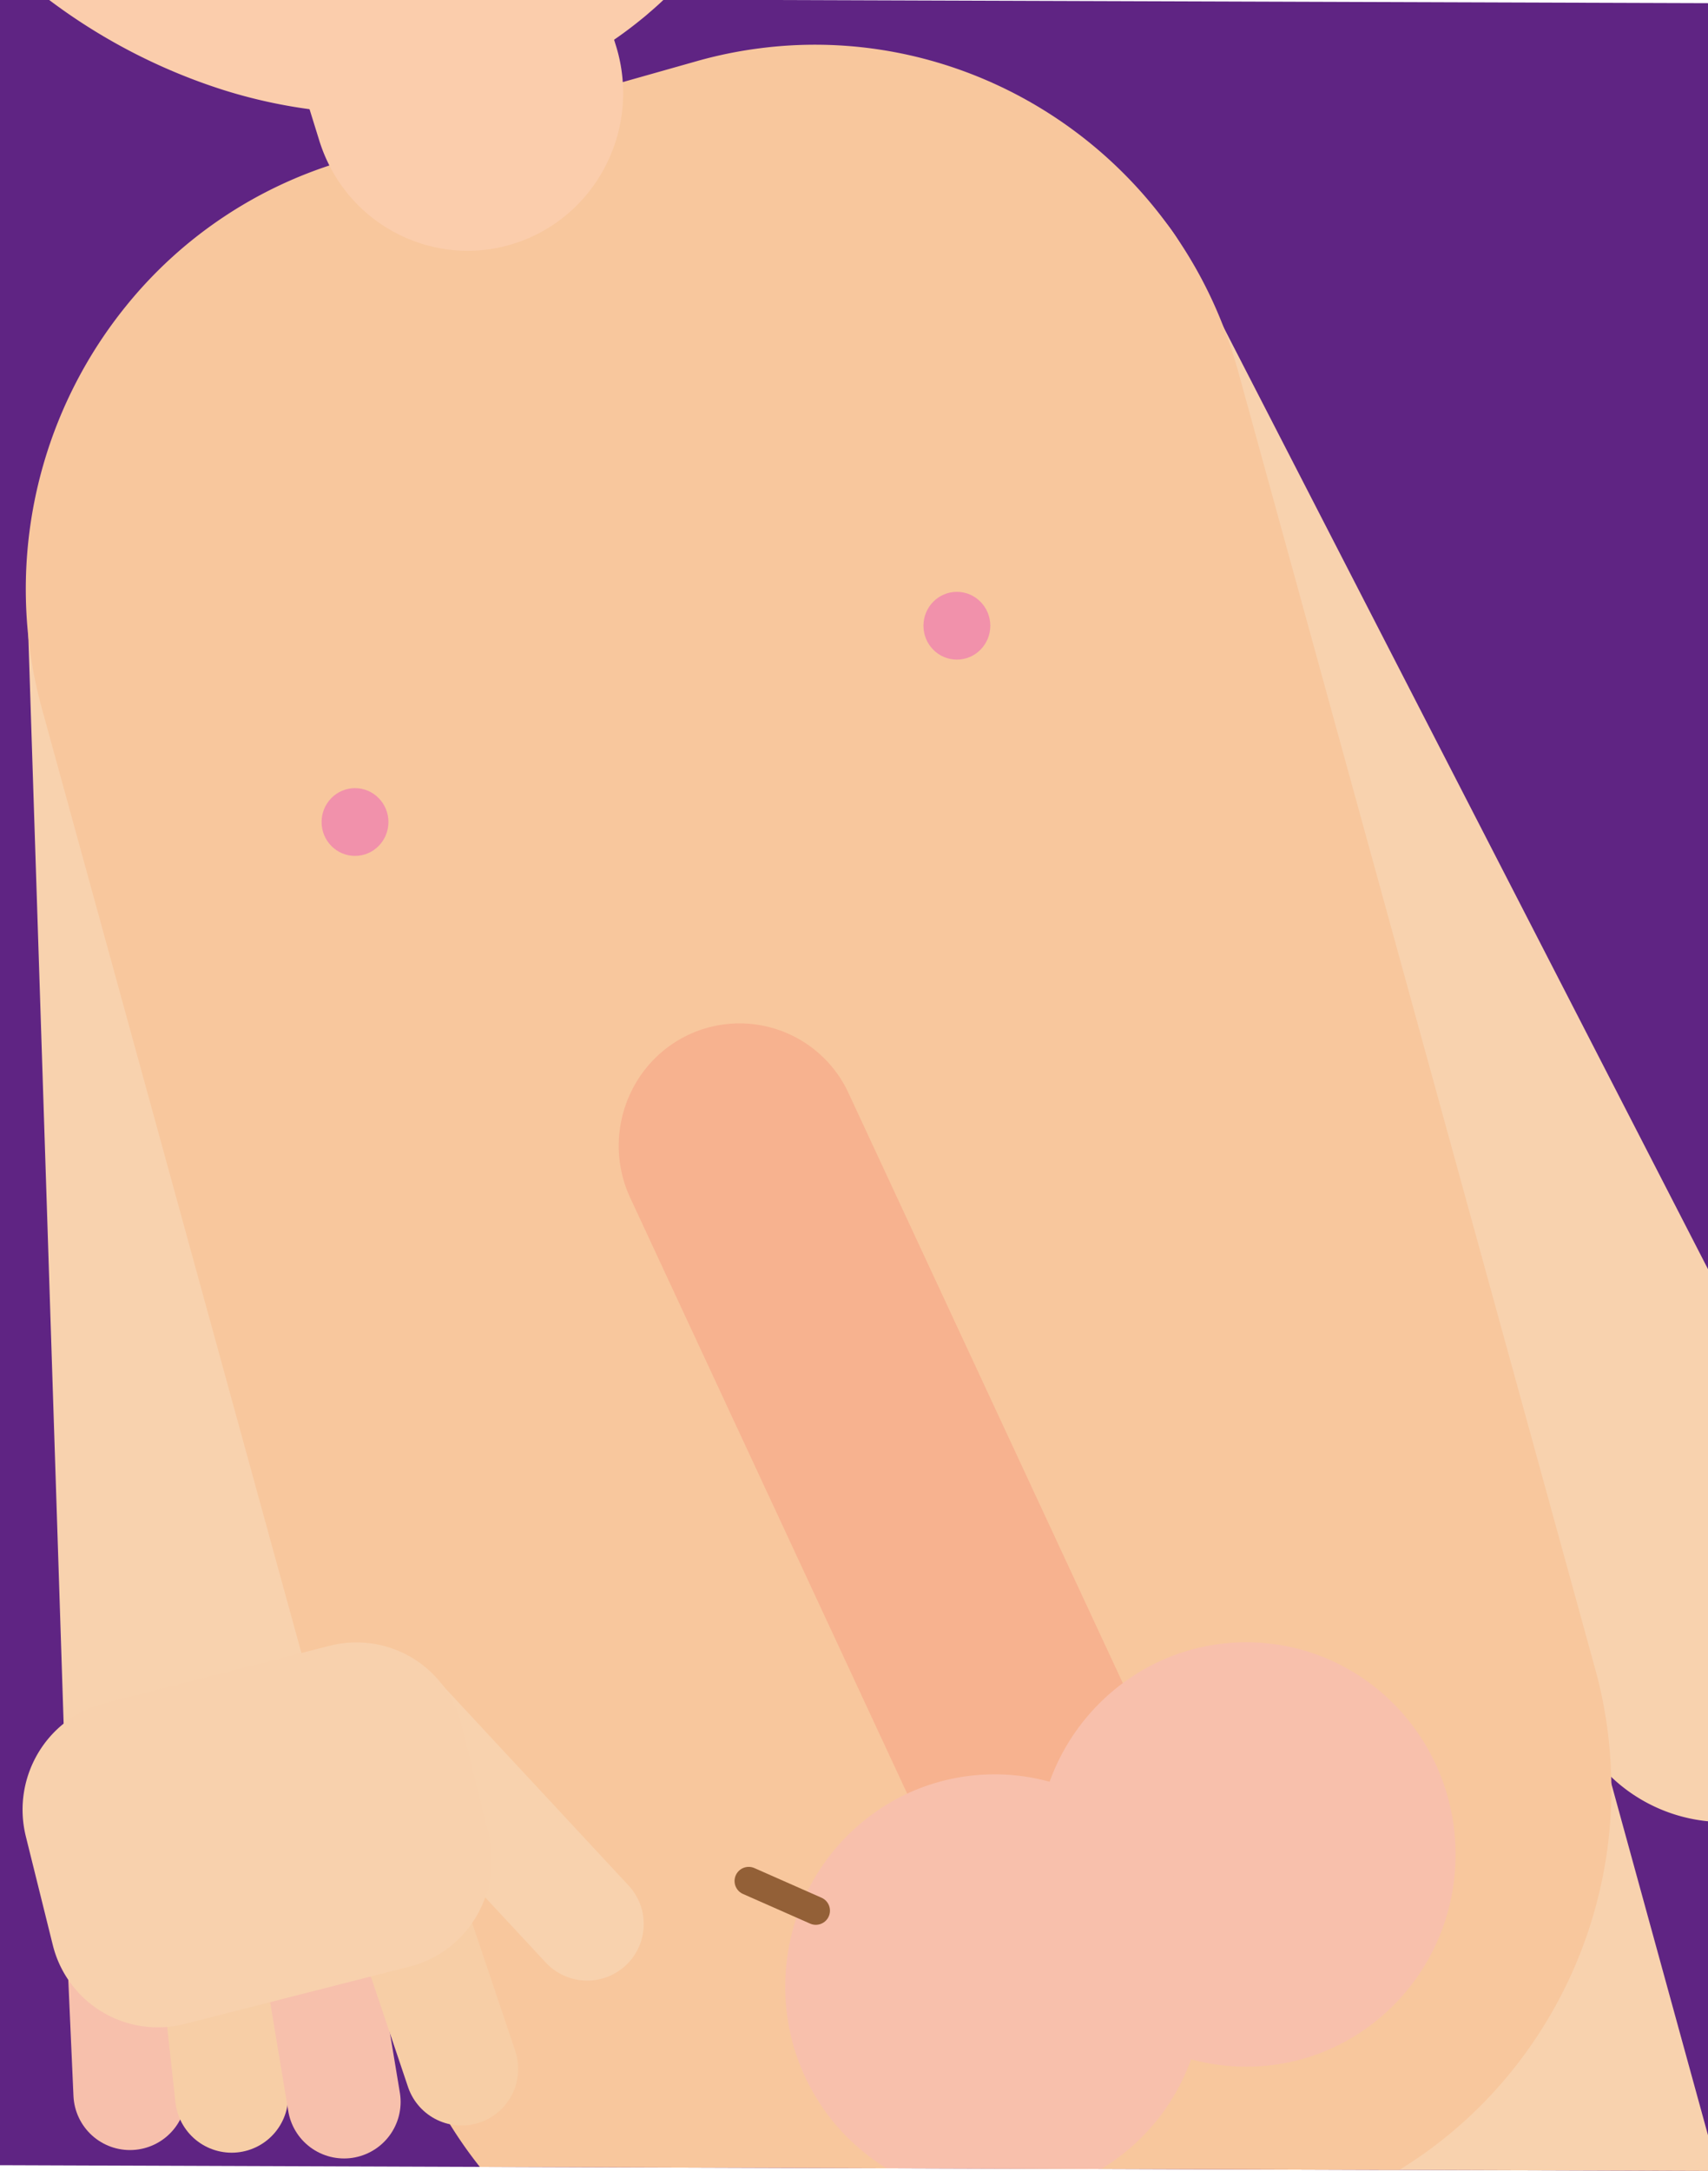 <svg id="Layer_1" data-name="Layer 1" xmlns="http://www.w3.org/2000/svg" width="604" height="767.55" viewBox="0 0 604 767.55"><defs><style>.cls-1{fill:#5f2483;}.cls-2{fill:#f8d2ae;}.cls-3{fill:#f8c79d;}.cls-4,.cls-7,.cls-8,.cls-9{fill:none;stroke-linecap:round;stroke-miterlimit:10;}.cls-4{stroke:#f8d2ae;}.cls-4,.cls-8,.cls-9{stroke-width:40px;}.cls-5{fill:#f7b28f;}.cls-6{fill:#f8c0ac;}.cls-7{stroke:#936037;stroke-width:10px;}.cls-8{stroke:#f7c0ac;}.cls-9{stroke:#f7cea6;}.cls-10{fill:#fbcdac;}.cls-11{fill:#f191ab;}.cls-12{fill:#f8d1ad;}</style></defs><title>dickpic_dreng</title><path class="cls-1" d="M604,1.12V767.54l-109.12-.36h-7.33l-98.09-.33-76-.25h-3.41l-140.31-.48L0,765.51V-.91l26.37.09,76.13.25L212.74-.2h5.71l53.78.2Z"/><path class="cls-2" d="M604,754.91v12.64l-109.12-.37h-7.33l-12.41-45.07L436.23,580.77,415,503.64c-8.57-31.11,9.37-63.39,40.06-72.06a56.69,56.69,0,0,1,27.42-.92,57.89,57.89,0,0,1,40.92,33.68,60.37,60.37,0,0,1,2.76,7.85l8.08,29.36,34.65,125.82,1,3.48Z"/><path class="cls-2" d="M604,448.72v195.2a57.76,57.76,0,0,1-45.79-31.19L316.57,143c-14.74-28.64-3.78-64,24.48-78.91a56.75,56.75,0,0,1,26.64-6.64A57.53,57.53,0,0,1,414.6,81.81a60.81,60.81,0,0,1,4.3,7.09l13.9,27Z"/><rect class="cls-2" x="16.45" y="152.58" width="115.41" height="538.72" rx="57.7" transform="translate(-13.66 2.63) rotate(-1.86)"/><path class="cls-3" d="M569.83,630.85c.58,55.54-28.1,107.64-75,136.33H487.5l-98.09-.33-76-.26H310l-140.31-.47a157.62,157.62,0,0,1-28.58-56.44l-17-61.6-2.88-10.47-24.22-88-82.17-299a160.5,160.5,0,0,1-4.64-23.69v-.13A159,159,0,0,1,44.31,108.52a154.53,154.53,0,0,1,78.48-51.94L246.37,21.63a151.78,151.78,0,0,1,22.32-4.56h0C326,9.66,381.93,35.42,414.6,81.81a156.66,156.66,0,0,1,18.2,34.12h0q2.82,7.32,4.95,15l126.32,459a159.24,159.24,0,0,1,5.69,38.2C569.81,629.11,569.83,630,569.83,630.85Z"/><line class="cls-4" x1="207.64" y1="680.25" x2="140.12" y2="607.6"/><path class="cls-5" d="M398.33,699.34h0a42.45,42.45,0,0,1-56.56-20.12l-.27-.58L222.89,423.55c-10.06-21.63-.92-47.42,20.42-57.62h0a42.45,42.45,0,0,1,56.56,20.12l.27.58L418.75,641.72C428.81,663.35,419.67,689.15,398.33,699.34Z"/><ellipse class="cls-6" cx="440.72" cy="655.66" rx="74.01" ry="75.03"/><path class="cls-6" d="M425.7,702.3a75.83,75.83,0,0,1-4.47,25.75,75,75,0,0,1-31.77,38.78l-76-.26h0c-.93-.57-1.85-1.16-2.76-1.78A75,75,0,0,1,280.52,723a76.33,76.33,0,0,1,2.9-49.68,74.92,74.92,0,0,1,37.37-39.17,73.46,73.46,0,0,1,50.4-4.2,74.54,74.54,0,0,1,49.24,44.57A75.49,75.49,0,0,1,425.7,702.3Z"/><line class="cls-7" x1="288.5" y1="675.52" x2="264.76" y2="665.04"/><line class="cls-8" x1="44.03" y1="696.86" x2="45.96" y2="740.16"/><line class="cls-9" x1="76.96" y1="695.93" x2="81.92" y2="741.09"/><line class="cls-8" x1="112.92" y1="690.48" x2="121.67" y2="743.13"/><line class="cls-9" x1="148.55" y1="687.82" x2="163.24" y2="731.47"/><path class="cls-10" d="M234.77-.18c-1.59,1.52-3.24,3-4.93,4.44-1,.88-2,1.74-3.08,2.59-33.13,27-74.35,37.11-115.88,31.94a182.08,182.08,0,0,1-31.74-6.93A206.63,206.63,0,0,1,16.32-.82l86.58.25L228.27-.2Z"/><ellipse class="cls-11" cx="125.54" cy="290.63" rx="11.82" ry="11.98"/><ellipse class="cls-11" cx="338.38" cy="221.23" rx="11.82" ry="11.98"/><path class="cls-10" d="M181.86,86.09a54.47,54.47,0,0,1-16.52,2.59,55,55,0,0,1-48.85-30.16,55.59,55.59,0,0,1-3.6-8.88l-3.37-10.85L104.63,23A56.3,56.3,0,0,1,102.5-.57L212.74-.2l1.38,4.46,3.7,11.91A56,56,0,0,1,220.23,29C222,54.18,206.62,78.19,181.86,86.09Z"/><path class="cls-12" d="M144.91,695.28,65.09,715.63A38.25,38.25,0,0,1,18.7,687.79l-.09-.35L9.14,649.29C4,628.49,16.44,607.39,37,602.16l79.82-20.35a38.25,38.25,0,0,1,46.36,27.9c0,.1,0,.19.07.29l9.46,38.16C177.87,669,165.42,690.05,144.91,695.28Z"/></svg>
